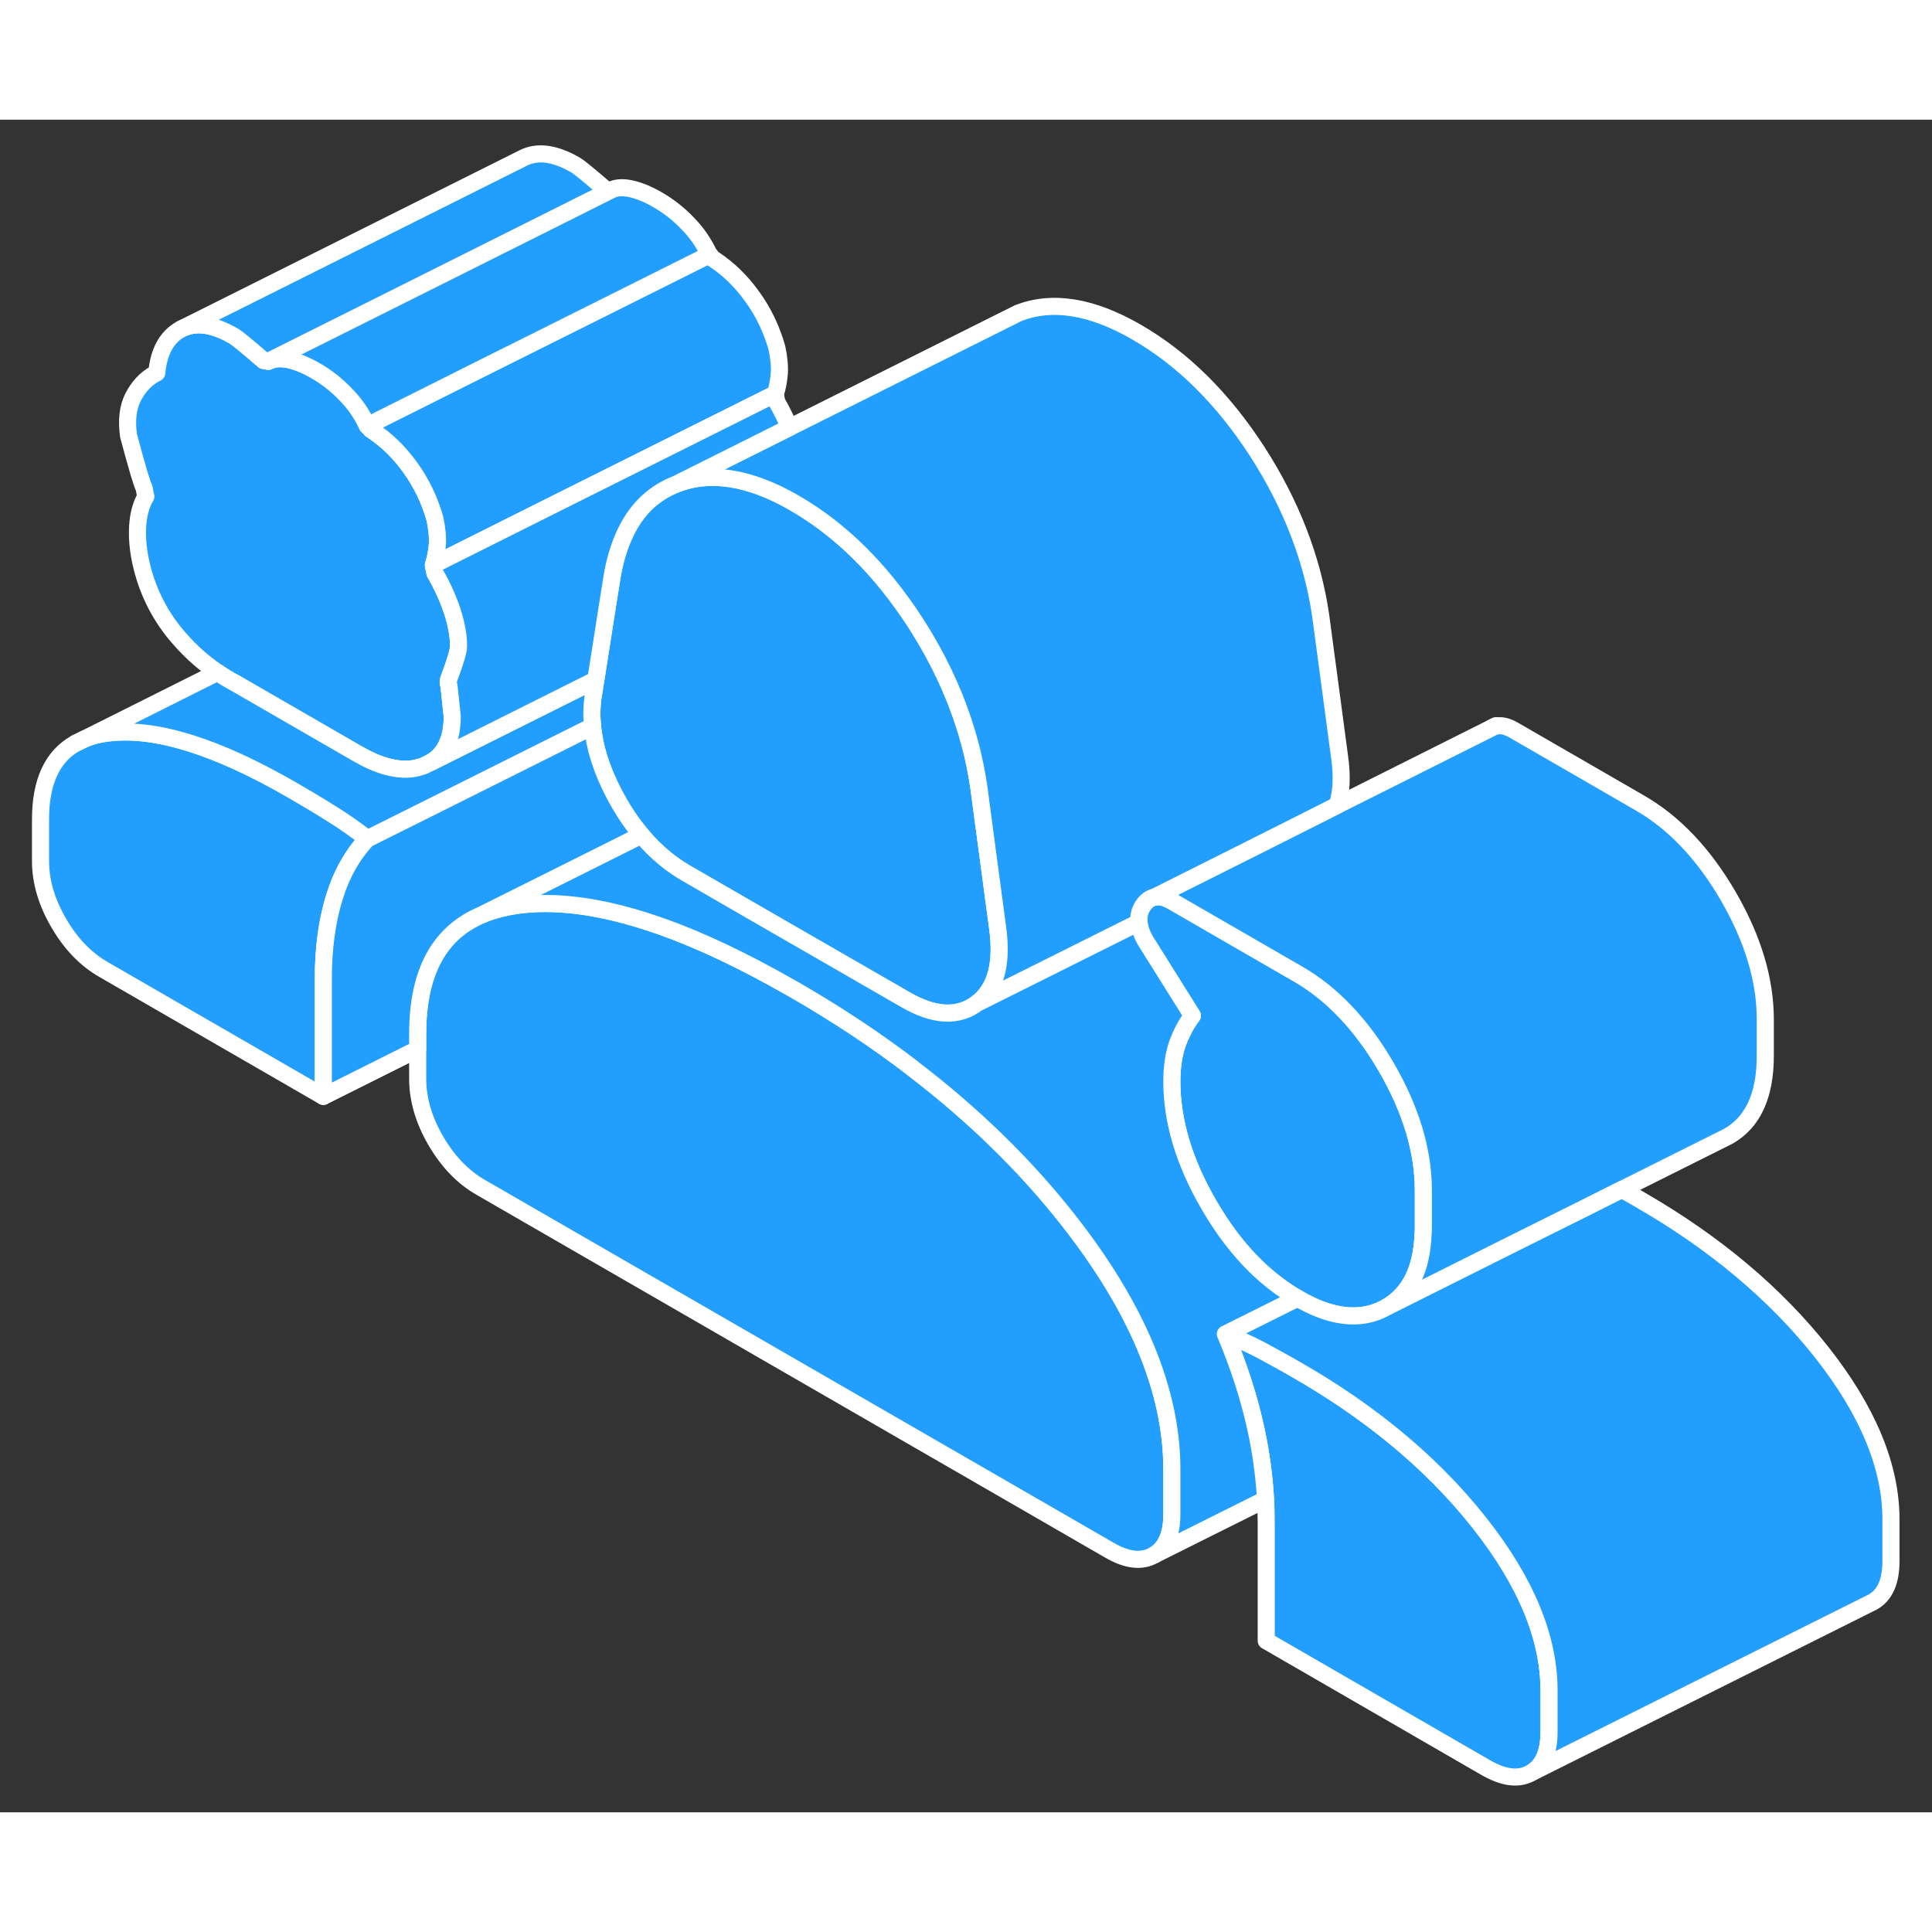 <svg width="48" height="48" viewBox="0 0 113 99" fill="#229EFF" xmlns="http://www.w3.org/2000/svg" stroke-width="1px" stroke-linecap="round" stroke-linejoin="round"><rect x="0" y="0" width="113" height="99" fill="#333333" stroke="none"/><path d="M19.37 40.576C18.64 40.116 17.87 39.656 17.07 39.196C12.72 36.686 9.18 35.566 6.46 35.856C5.86 35.916 5.33 36.046 4.87 36.256L4.42 36.476C3.05 37.246 2.37 38.736 2.37 40.936V43.356C2.37 44.556 2.72 45.756 3.43 46.976C4.13 48.186 5 49.096 6.04 49.696L18.91 57.126V50.276C18.91 48.446 19.13 46.846 19.56 45.476C19.98 44.106 20.63 42.966 21.49 42.056C20.81 41.526 20.11 41.036 19.37 40.576Z" stroke="white" stroke-linejoin="round"/><path d="M68.54 78.927V81.567C68.54 82.757 68.19 83.557 67.49 83.957C66.78 84.367 65.91 84.267 64.87 83.657L28.1 62.437C27.06 61.837 26.19 60.927 25.48 59.707C24.78 58.497 24.43 57.287 24.43 56.097V53.457C24.43 49.847 25.7 47.517 28.25 46.477C28.92 46.197 29.69 46.017 30.54 45.917C32.87 45.657 35.6 46.087 38.74 47.207H38.75C41.01 48.017 43.47 49.187 46.16 50.717C46.26 50.777 46.37 50.837 46.48 50.897C48.96 52.327 51.27 53.857 53.38 55.477L53.41 55.507C56.93 58.197 59.96 61.147 62.48 64.357C66.52 69.497 68.54 74.357 68.54 78.927Z" stroke="white" stroke-linejoin="round"/><path d="M26.26 33.106L26.45 34.907C26.45 36.197 26.04 37.087 25.22 37.577L24.84 37.767C24.6 37.867 24.35 37.926 24.1 37.967C23.18 38.077 22.13 37.786 20.93 37.096L13.76 32.956C13.4 32.767 13.05 32.556 12.72 32.327C11.75 31.677 10.89 30.866 10.13 29.916C9.12 28.627 8.46 27.157 8.16 25.506C8.04 24.797 8.01 24.146 8.07 23.556C8.13 22.956 8.28 22.456 8.53 22.037C8.51 21.986 8.48 21.826 8.43 21.547C8.31 21.337 8.01 20.317 7.52 18.486C7.39 17.576 7.48 16.817 7.79 16.216C8.1 15.627 8.5 15.187 8.99 14.906L9.17 14.806C9.29 13.537 9.77 12.687 10.59 12.246C11.42 11.816 12.45 11.947 13.67 12.656C13.86 12.767 14.44 13.236 15.42 14.086L15.7 14.136L15.85 14.066C16.13 13.957 16.48 13.957 16.89 14.037C17.38 14.146 17.9 14.357 18.45 14.677C19.13 15.066 19.72 15.537 20.24 16.087C20.77 16.627 21.18 17.236 21.49 17.907C21.55 17.936 21.59 17.986 21.62 18.037C21.65 18.087 21.7 18.137 21.76 18.166C22.62 18.736 23.37 19.466 24.01 20.366C24.66 21.267 25.13 22.256 25.44 23.346C25.56 23.916 25.61 24.416 25.58 24.857C25.54 25.297 25.47 25.686 25.35 26.037C25.35 26.047 25.35 26.056 25.36 26.076C25.36 26.157 25.39 26.306 25.44 26.517C25.87 27.256 26.2 27.997 26.45 28.736C26.69 29.477 26.82 30.157 26.82 30.787C26.82 31.076 26.63 31.706 26.26 32.687C26.2 32.797 26.2 32.937 26.26 33.106Z" stroke="white" stroke-linejoin="round"/><path d="M90.6 91.876V94.296C90.6 95.496 90.25 96.296 89.54 96.696C88.84 97.096 87.97 96.996 86.92 96.396L74.06 88.966V82.116C74.06 81.646 74.05 81.166 74.02 80.696C73.94 79.336 73.76 77.966 73.46 76.596C73.06 74.756 72.46 72.896 71.67 71.026C72.34 71.276 73.03 71.586 73.74 71.956C74.44 72.336 75.16 72.726 75.9 73.156C77.95 74.336 79.8 75.606 81.47 76.966C83.42 78.556 85.11 80.266 86.56 82.106C89.25 85.526 90.6 88.776 90.6 91.876Z" stroke="white" stroke-linejoin="round"/><path d="M83.25 62.636V64.746C83.25 64.916 83.25 65.087 83.23 65.246C83.14 67.296 82.42 68.697 81.09 69.457C80.27 69.927 79.36 70.067 78.36 69.897C77.59 69.766 76.78 69.447 75.9 68.937C75.89 68.937 75.89 68.927 75.88 68.927C75.02 68.427 74.21 67.807 73.46 67.077C72.44 66.087 71.52 64.877 70.7 63.457C69.26 60.977 68.54 58.577 68.54 56.257C68.54 55.407 68.65 54.677 68.86 54.067C69.08 53.457 69.37 52.897 69.74 52.407L67.16 48.286C66.83 47.797 66.65 47.346 66.62 46.947C66.58 46.596 66.65 46.277 66.84 45.987C67.03 45.697 67.26 45.527 67.52 45.467H67.53C67.82 45.407 68.15 45.487 68.54 45.707L68.8 45.857L75.9 49.957C77.92 51.117 79.65 52.947 81.09 55.426C82.53 57.916 83.25 60.316 83.25 62.636Z" stroke="white" stroke-linejoin="round"/><path d="M87.49 35.446L87.24 35.576" stroke="white" stroke-linejoin="round"/><path d="M67.52 45.466L67.49 45.486" stroke="white" stroke-linejoin="round"/><path d="M103.25 52.636V54.746C103.25 57.066 102.53 58.636 101.09 59.456L94.87 62.566L92.66 63.676L88.24 65.876L81.09 69.456C82.42 68.696 83.14 67.296 83.23 65.246C83.25 65.086 83.25 64.916 83.25 64.746V62.636C83.25 60.316 82.53 57.916 81.09 55.426C79.65 52.946 77.92 51.116 75.9 49.956L68.8 45.856L68.54 45.706C68.15 45.486 67.82 45.406 67.53 45.466L70.98 43.736L74.29 42.076L78.22 40.096L87.24 35.576C87.59 35.366 88.03 35.406 88.54 35.706L95.9 39.956C97.92 41.116 99.65 42.946 101.09 45.426C102.53 47.916 103.25 50.316 103.25 52.636Z" stroke="white" stroke-linejoin="round"/><path d="M57.15 51.676C56.04 52.517 54.63 52.447 52.92 51.447L44.45 46.566L40.14 44.077C39.71 43.827 39.3 43.547 38.91 43.227C38.42 42.827 37.95 42.367 37.52 41.846C36.93 41.147 36.39 40.337 35.91 39.416C35.19 38.036 34.77 36.717 34.66 35.477C34.59 34.816 34.61 34.187 34.72 33.566L34.85 32.767L35.54 28.357L35.82 26.607C35.96 25.817 36.17 25.116 36.43 24.497C37.08 22.936 38.12 21.877 39.55 21.317C41.51 20.547 43.79 20.896 46.38 22.366C46.41 22.387 46.45 22.407 46.48 22.427C49.18 23.986 51.52 26.306 53.52 29.387C55.03 31.716 56.1 34.117 56.75 36.577C56.96 37.367 57.12 38.166 57.24 38.967L58.34 47.197C58.65 49.346 58.25 50.837 57.15 51.676Z" stroke="white" stroke-linejoin="round"/><path d="M78.22 40.097L74.29 42.077L70.98 43.737L67.53 45.467H67.52C67.26 45.527 67.03 45.697 66.84 45.987C66.65 46.277 66.58 46.597 66.62 46.947L57.15 51.677C58.25 50.837 58.65 49.347 58.34 47.197L57.24 38.967C57.12 38.167 56.96 37.367 56.75 36.577C56.1 34.117 55.03 31.717 53.52 29.387C51.52 26.307 49.18 23.987 46.48 22.427C46.45 22.407 46.41 22.387 46.38 22.367C43.79 20.897 41.51 20.547 39.55 21.317L46.17 18.007L58.73 11.727L59.55 11.317C61.54 10.537 63.85 10.907 66.48 12.427C69.18 13.987 71.52 16.307 73.52 19.387C75.51 22.467 76.75 25.667 77.24 28.967L78.34 37.197C78.51 38.357 78.47 39.327 78.22 40.097Z" stroke="white" stroke-linejoin="round"/><path d="M37.52 41.847L33.36 43.927L28.25 46.477C25.7 47.517 24.43 49.847 24.43 53.457V54.367L18.91 57.127V50.277C18.91 48.447 19.13 46.847 19.56 45.477C19.98 44.107 20.63 42.967 21.49 42.057L26.12 39.747L34.66 35.477C34.77 36.717 35.19 38.037 35.91 39.417C36.39 40.337 36.93 41.147 37.52 41.847Z" stroke="white" stroke-linejoin="round"/><path d="M110.6 81.876V84.296C110.6 85.496 110.25 86.296 109.54 86.696L89.54 96.696C90.25 96.296 90.6 95.496 90.6 94.296V91.876C90.6 88.776 89.25 85.526 86.56 82.106C85.11 80.266 83.42 78.556 81.47 76.966C79.8 75.606 77.95 74.336 75.9 73.156C75.16 72.726 74.44 72.336 73.74 71.956C73.03 71.586 72.34 71.276 71.67 71.026L75.88 68.926C75.88 68.926 75.88 68.936 75.9 68.936C76.78 69.446 77.59 69.766 78.36 69.896C79.36 70.066 80.27 69.926 81.09 69.456L88.24 65.876L92.66 63.676L94.87 62.566C95.21 62.756 95.55 62.956 95.9 63.156C100.31 65.696 103.86 68.686 106.56 72.106C109.25 75.526 110.6 78.776 110.6 81.876Z" stroke="white" stroke-linejoin="round"/><path d="M73.46 76.597C73.76 77.967 73.94 79.337 74.02 80.697L67.49 83.957C68.19 83.557 68.54 82.757 68.54 81.567V78.927C68.54 74.357 66.52 69.497 62.48 64.357C59.96 61.147 56.93 58.197 53.41 55.507L53.38 55.477C51.27 53.857 48.96 52.327 46.48 50.897C46.37 50.837 46.26 50.777 46.16 50.717C43.47 49.187 41.01 48.017 38.75 47.207H38.74C35.6 46.087 32.87 45.657 30.54 45.917C29.69 46.017 28.92 46.197 28.25 46.477L33.36 43.927L37.52 41.847C37.95 42.367 38.42 42.827 38.91 43.227C39.3 43.547 39.71 43.827 40.14 44.077L44.45 46.567L52.92 51.447C54.63 52.447 56.04 52.517 57.15 51.677L66.62 46.947C66.65 47.347 66.83 47.797 67.16 48.287L69.74 52.407C69.37 52.897 69.08 53.457 68.86 54.067C68.65 54.677 68.54 55.407 68.54 56.257C68.54 58.577 69.26 60.977 70.7 63.457C71.52 64.877 72.44 66.087 73.46 67.077C74.21 67.807 75.02 68.427 75.88 68.927L71.67 71.027C72.46 72.897 73.06 74.757 73.46 76.597Z" stroke="white" stroke-linejoin="round"/><path d="M34.72 33.567C34.61 34.187 34.59 34.817 34.66 35.477L26.12 39.747L21.49 42.057C20.81 41.527 20.11 41.037 19.37 40.577C18.64 40.117 17.87 39.657 17.07 39.197C12.72 36.687 9.18 35.567 6.46 35.857C5.86 35.917 5.33 36.047 4.87 36.257L12.72 32.327C13.05 32.557 13.4 32.767 13.76 32.957L20.93 37.097C22.13 37.787 23.18 38.077 24.1 37.967C24.35 37.927 24.6 37.867 24.84 37.767L25.22 37.577L34.85 32.767L34.72 33.567Z" stroke="white" stroke-linejoin="round"/><path d="M4.87 36.256L4.42 36.476" stroke="white" stroke-linejoin="round"/><path d="M35.7 4.137L27.49 8.247L15.85 14.066L15.7 14.136L15.42 14.086C14.44 13.236 13.86 12.767 13.67 12.656C12.45 11.947 11.42 11.816 10.59 12.246L30.59 2.247C31.42 1.817 32.45 1.947 33.67 2.657C33.86 2.767 34.44 3.237 35.42 4.087L35.7 4.137Z" stroke="white" stroke-linejoin="round"/><path d="M41.49 7.907L28.06 14.617L21.49 17.907C21.18 17.237 20.77 16.627 20.24 16.087C19.72 15.537 19.13 15.067 18.45 14.677C17.9 14.357 17.38 14.147 16.89 14.037C16.48 13.957 16.13 13.957 15.85 14.067L27.49 8.247L35.7 4.137C36 3.967 36.4 3.937 36.89 4.037C37.38 4.147 37.9 4.357 38.45 4.677C39.13 5.067 39.72 5.537 40.24 6.087C40.77 6.627 41.18 7.237 41.49 7.907Z" stroke="white" stroke-linejoin="round"/><path d="M45.58 14.857C45.54 15.297 45.47 15.687 45.35 16.037L32.74 22.337L25.35 26.037C25.47 25.687 25.54 25.297 25.58 24.857C25.61 24.417 25.56 23.917 25.44 23.347C25.13 22.257 24.66 21.267 24.01 20.367C23.37 19.467 22.62 18.737 21.76 18.167C21.7 18.137 21.65 18.087 21.62 18.037C21.59 17.987 21.55 17.937 21.49 17.907L28.06 14.617L41.49 7.907C41.55 7.937 41.59 7.987 41.62 8.037C41.65 8.087 41.7 8.137 41.76 8.167C42.62 8.737 43.37 9.467 44.01 10.367C44.66 11.267 45.13 12.257 45.44 13.347C45.56 13.917 45.61 14.417 45.58 14.857Z" stroke="white" stroke-linejoin="round"/><path d="M46.17 18.007L39.55 21.317C38.12 21.877 37.08 22.937 36.43 24.497C36.17 25.117 35.96 25.817 35.82 26.607L35.54 28.357L34.85 32.757L25.22 37.577C26.04 37.087 26.45 36.197 26.45 34.907L26.26 33.107C26.2 32.937 26.2 32.797 26.26 32.687C26.63 31.707 26.82 31.077 26.82 30.787C26.82 30.157 26.69 29.477 26.45 28.737C26.2 27.997 25.87 27.257 25.44 26.517C25.39 26.307 25.36 26.157 25.36 26.077C25.35 26.057 25.35 26.047 25.35 26.037L32.74 22.337L45.35 16.037C45.35 16.107 45.38 16.267 45.44 16.517C45.73 17.017 45.97 17.517 46.17 18.007Z" stroke="white" stroke-linejoin="round"/></svg>